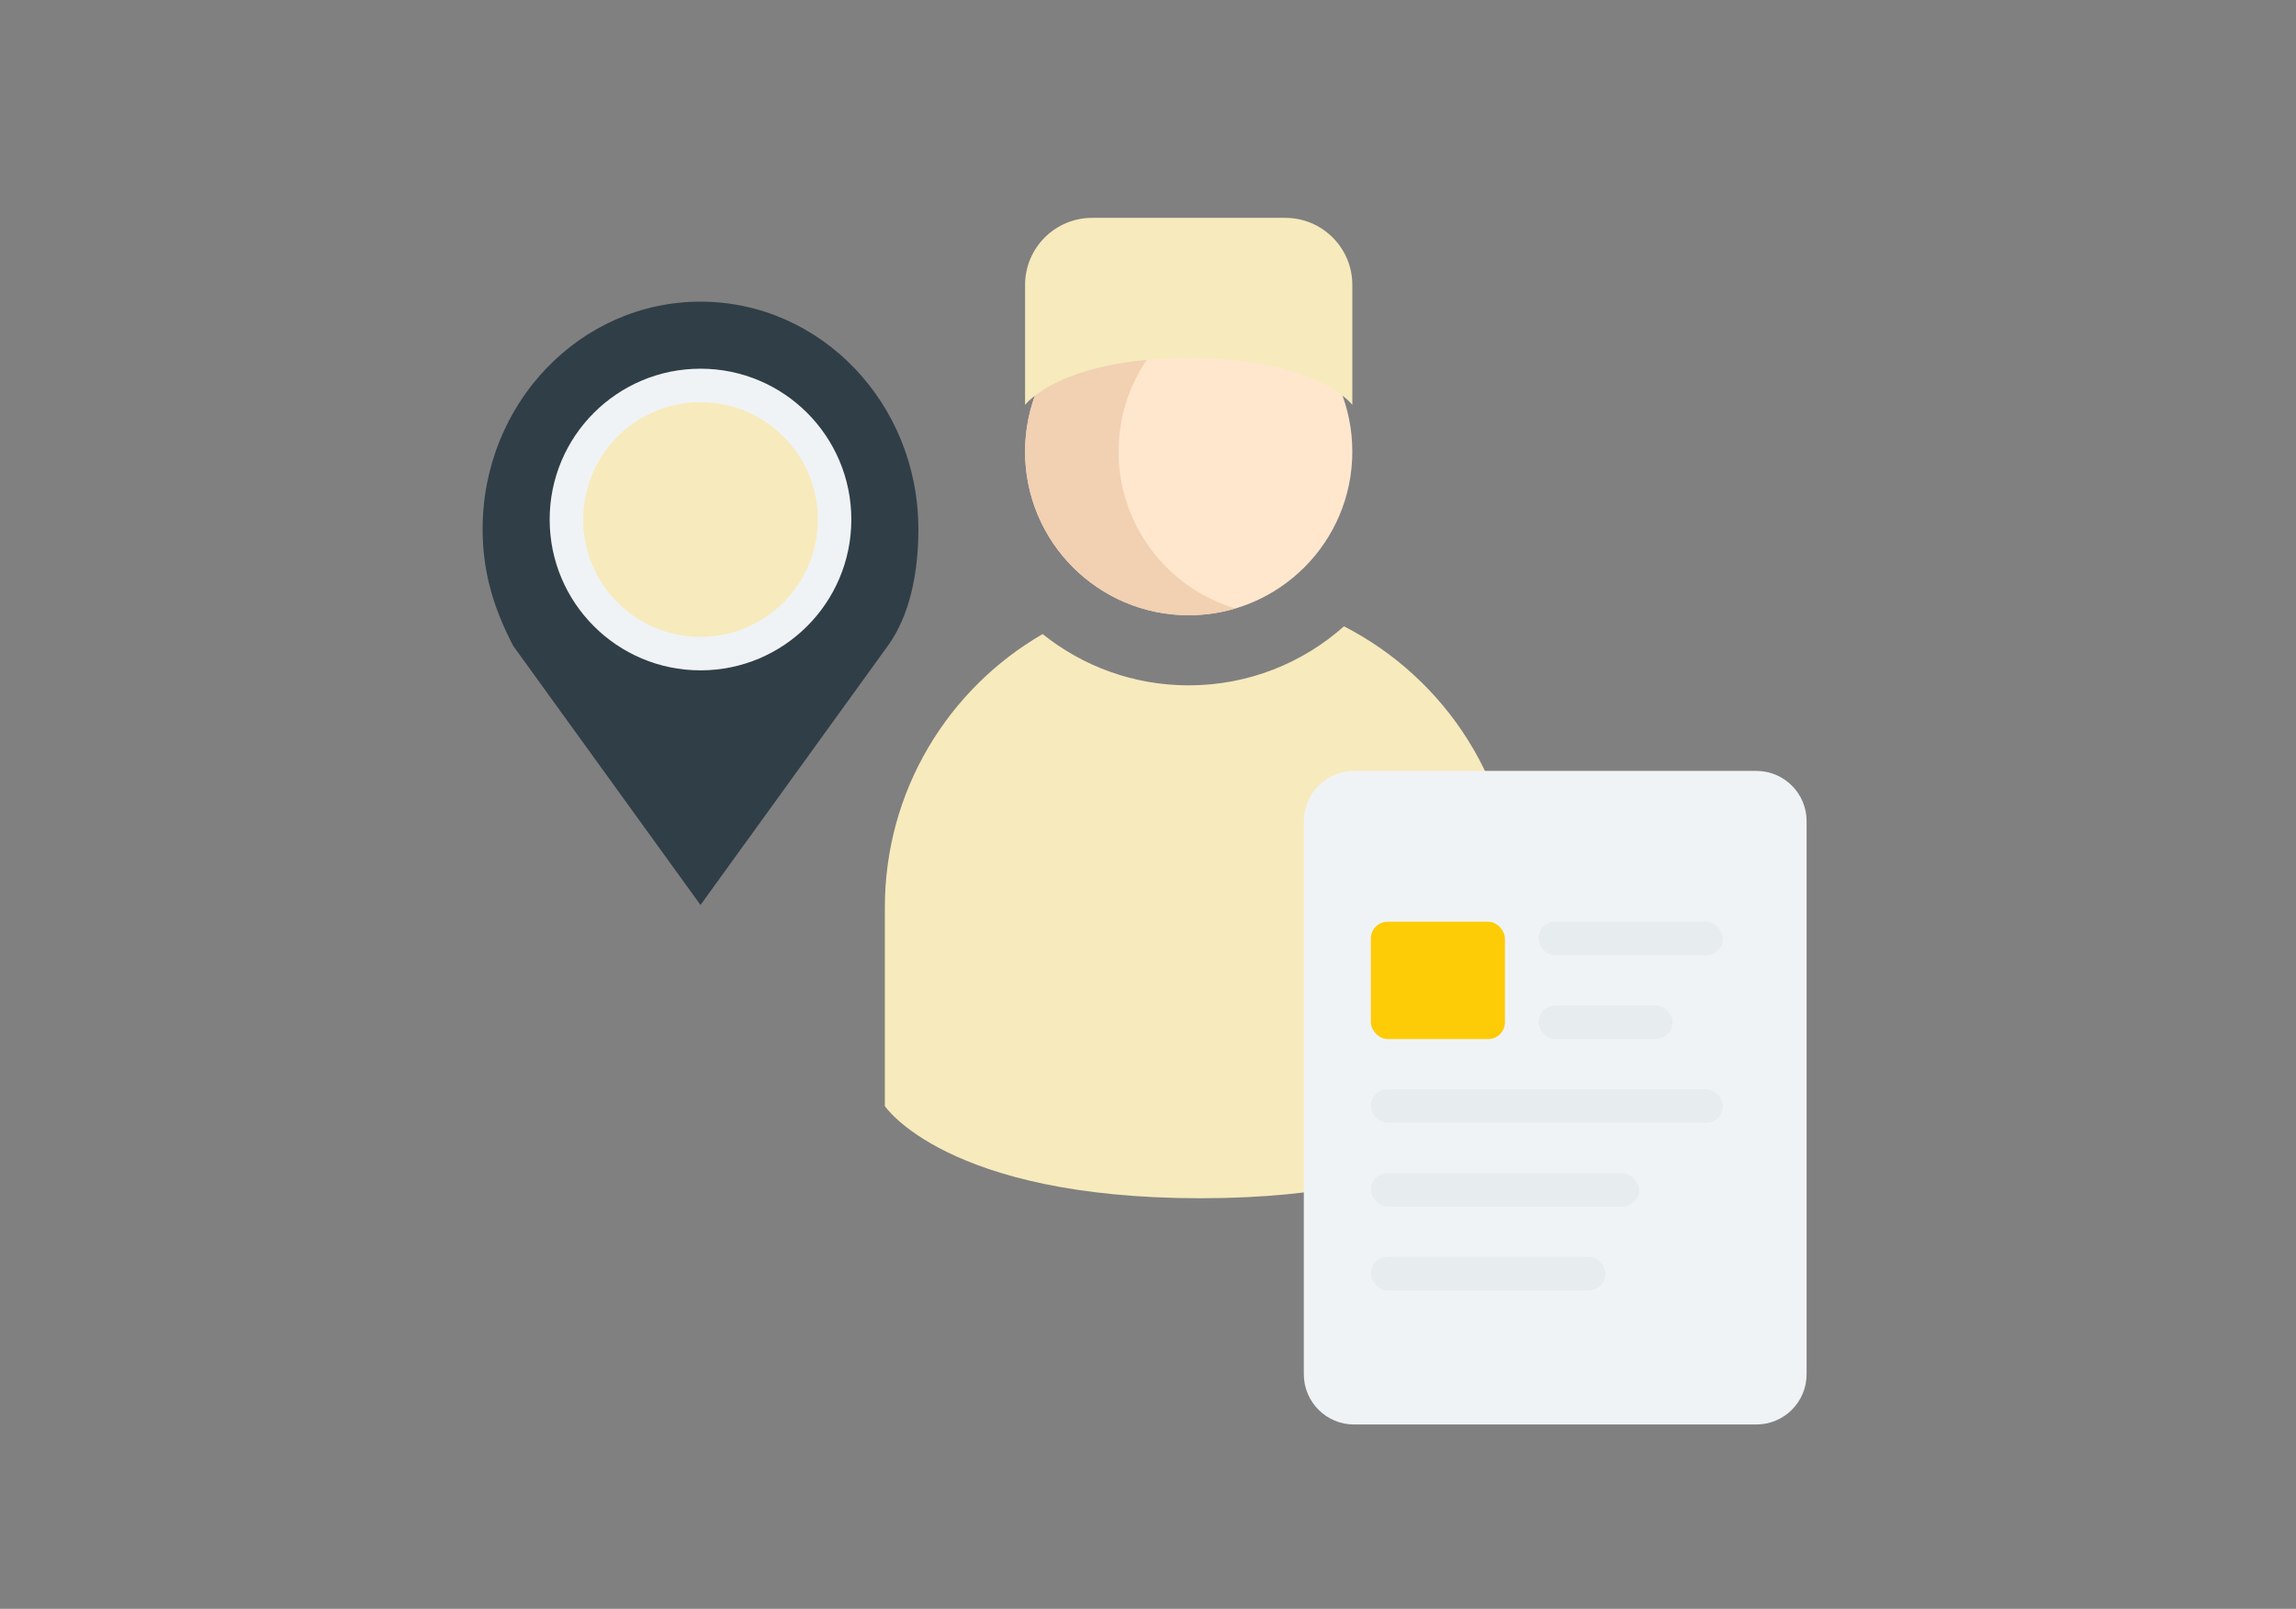 <svg width="137" height="96" viewBox="0 0 137 96" fill="none" xmlns="http://www.w3.org/2000/svg">
<rect x="0" y="0" width="137" height="96" fill="#808080" stroke="none"/>
<g clip-path="url(#clip0_5751_1041)">
<ellipse cx="70.929" cy="26.948" rx="9.763" ry="9.763" fill="#FFE7CE"/>
<path d="M73.719 36.306C69.686 35.106 66.745 31.37 66.745 26.947C66.745 22.525 69.685 18.789 73.718 17.589C72.834 17.326 71.898 17.185 70.929 17.185C65.537 17.185 61.166 21.556 61.166 26.948C61.166 32.34 65.537 36.711 70.929 36.711C71.898 36.711 72.835 36.569 73.719 36.306Z" fill="#F2D0B2"/>
<path d="M62.212 37.835C56.584 41.091 52.798 47.176 52.798 54.145V66C52.798 66 56.455 71.5 71.627 71.5C86.798 71.5 90.455 66 90.455 66V54.145C90.455 46.831 86.285 40.492 80.193 37.373C77.73 39.564 74.485 40.895 70.929 40.895C67.631 40.895 64.6 39.75 62.212 37.835Z" fill="#F7EABC"/>
<path d="M61.166 17C61.166 14.791 62.957 13 65.166 13H76.692C78.901 13 80.692 14.791 80.692 17V24.158C80.692 24.158 78.6 21.368 70.929 21.368C63.258 21.368 61.166 24.158 61.166 24.158V17Z" fill="#F7EABC"/>
<path d="M41.798 18C48.978 18 54.798 24.076 54.798 31.57C54.798 34.077 54.328 36.665 52.98 38.531L41.798 54L30.617 38.531C29.298 36 28.798 33.841 28.798 31.57C28.798 24.076 34.618 18 41.798 18ZM41.798 25.86C38.777 25.86 36.328 28.417 36.328 31.57C36.328 34.724 38.777 37.281 41.798 37.281C44.819 37.281 47.269 34.724 47.269 31.57C47.269 28.417 44.819 25.86 41.798 25.86Z" fill="#303E47"/>
<path d="M77.798 49C77.798 47.343 79.141 46 80.798 46H104.798C106.455 46 107.798 47.343 107.798 49V82C107.798 83.657 106.455 85 104.798 85H80.798C79.141 85 77.798 83.657 77.798 82V49Z" fill="#F0F3F5"/>
<rect x="91.798" y="55" width="11" height="2" rx="1" fill="#E7ECEF"/>
<rect x="91.798" y="60" width="8" height="2" rx="1" fill="#E7ECEF"/>
<rect x="81.798" y="70" width="16" height="2" rx="1" fill="#E7ECEF"/>
<rect x="81.798" y="75" width="14" height="2" rx="1" fill="#E7ECEF"/>
<rect x="81.798" y="65" width="21" height="2" rx="1" fill="#E7ECEF"/>
<circle cx="41.798" cy="31" r="8" fill="#F7EABC" stroke="#F0F3F5" stroke-width="2"/>
<rect x="81.798" y="55" width="8" height="7" rx="1" fill="#FECB07"/>
</g>
<defs>
<clipPath id="clip0_5751_1041">
<rect width="80" height="80" fill="white" transform="translate(28.798 8)"/>
</clipPath>
</defs>
</svg>
